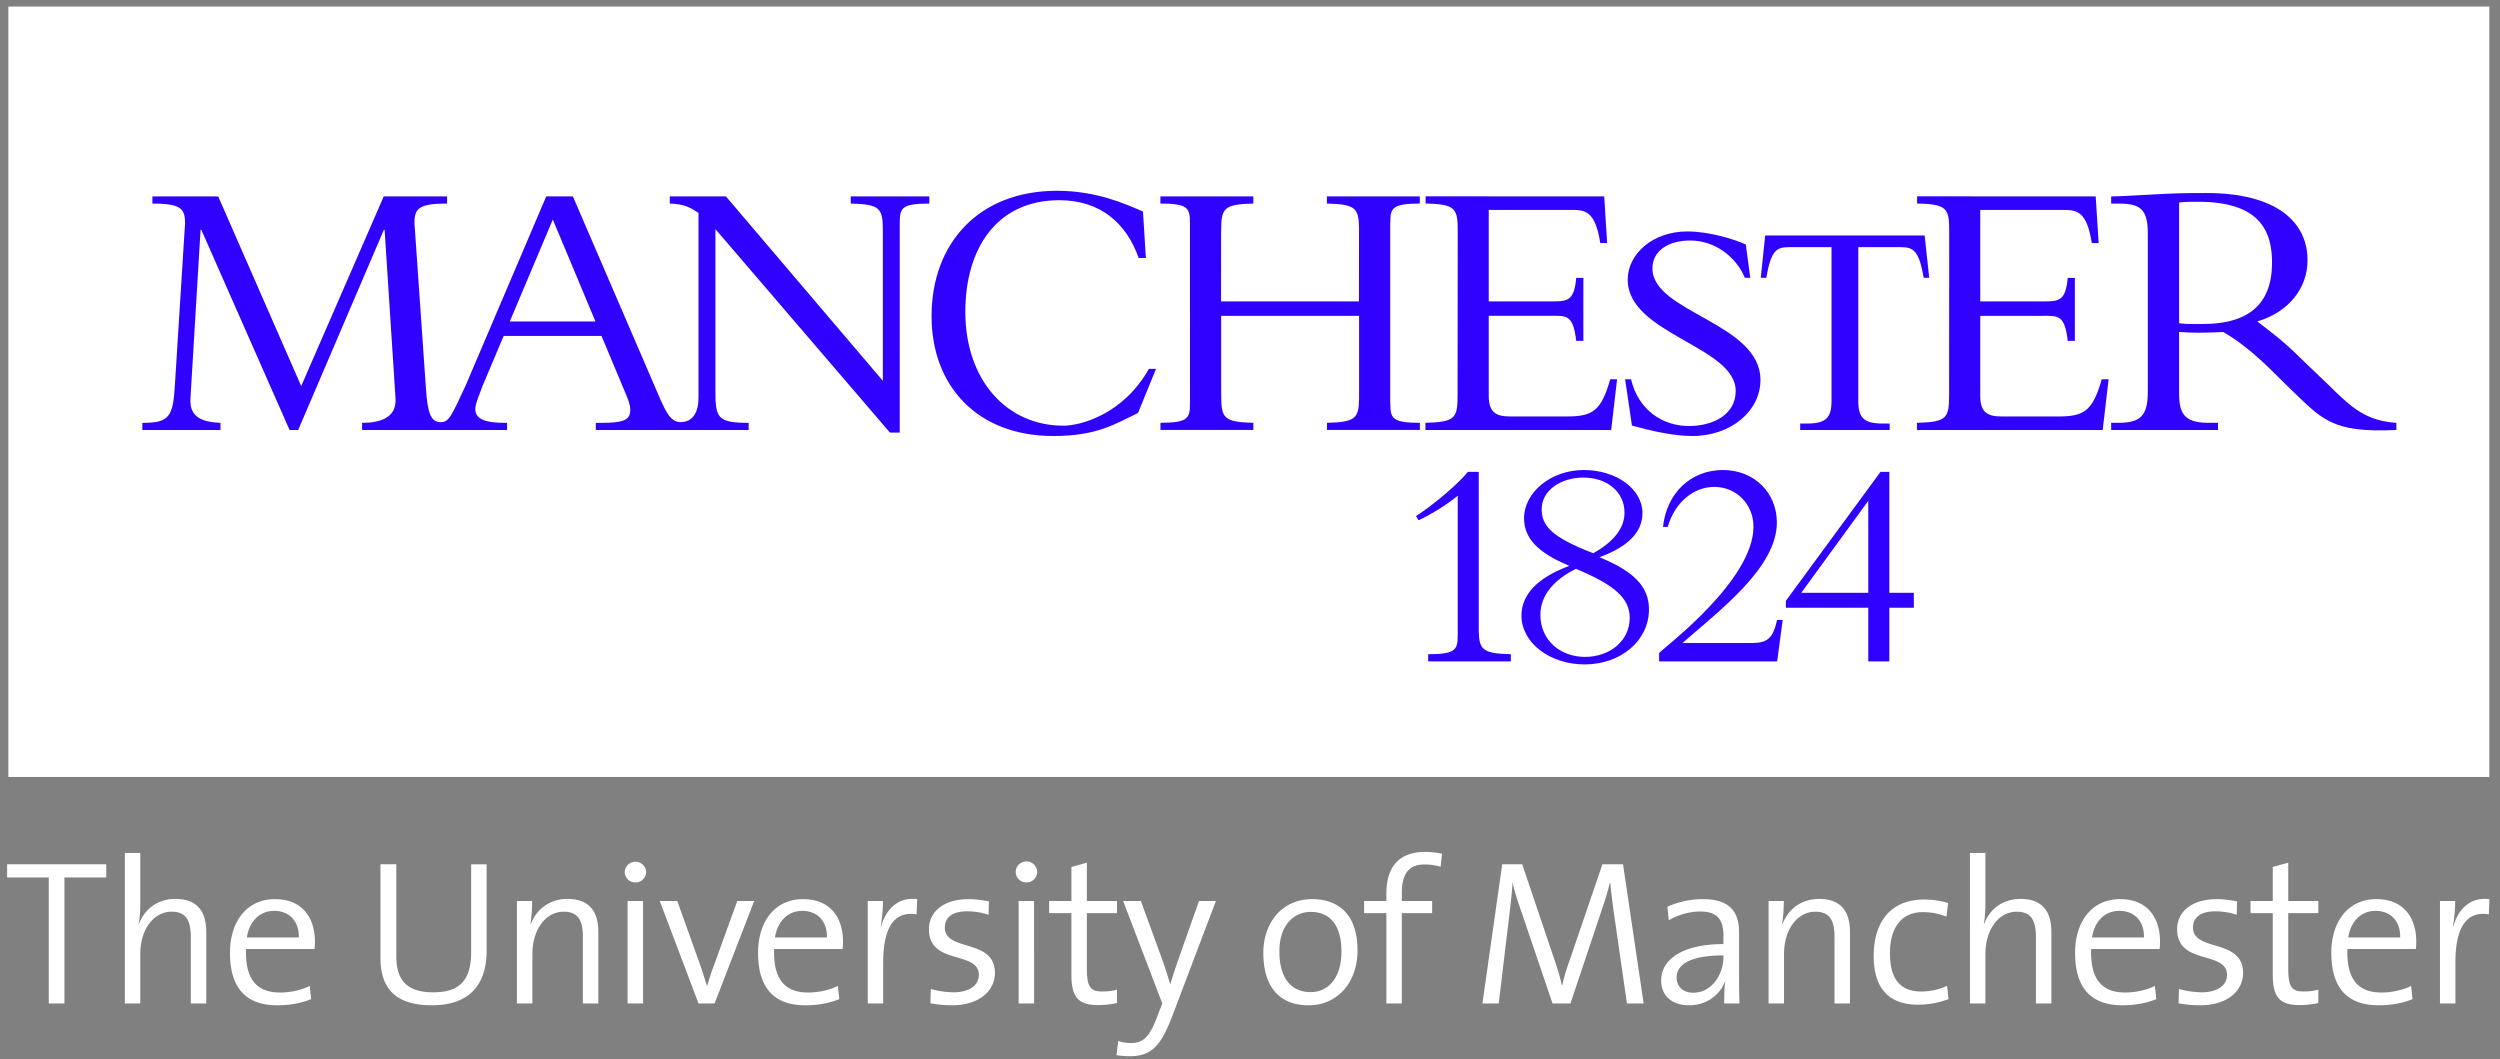 <svg xmlns="http://www.w3.org/2000/svg" width="177" height="75" viewBox="0 0 177 75"><rect x="0" y="0" width="177" height="75" fill="#808080" stroke="none"/><g fill="none"><path fill="#FFF" d="M.593 55.009h175.651V.464H.593z"/><path fill="#3001FF" d="M113.241 39.451c2.424.993 3.506 2.072 3.506 3.699 0 2.197-1.987 3.89-4.548 3.89-2.495 0-4.48-1.542-4.48-3.467 0-1.482 1.153-2.687 3.395-3.512-2.171-.89-3.211-1.923-3.211-3.359 0-1.861 1.919-3.425 4.228-3.425 2.308 0 4.155 1.351 4.155 3.043 0 1.352-1.013 2.391-3.045 3.131zm-1.663.822c-1.574.781-2.519 1.884-2.519 3.258 0 1.798 1.408 2.977 3.164 2.977 1.732 0 3.161-1.116 3.161-2.766 0-1.416-1.129-2.351-3.806-3.469zm.529-6.462c-1.593 0-2.956.903-2.956 2.234 0 1.164.653 1.967 3.656 3.126 1.293-.738 2.208-1.665 2.208-2.87 0-1.524-1.292-2.49-2.908-2.49zm14.332 9.218v-.49l6.701-9.131h.624v8.562h1.735v1.059h-1.735v3.798h-1.49v-3.798h-5.835zm5.835-7.568l-4.746 6.509h4.746v-6.509zm-31.159 11.366v-.508c1.995 0 2.09-.343 2.09-1.38h.003v-9.84c-.711.591-1.951 1.374-2.777 1.736l-.177-.297c1.288-.824 3.133-2.412 3.664-3.13h.777v11.245c.026 1.358.284 1.618 2.274 1.666v.508h-5.854zm25.1-2.938h-.397c-.287 1.277-.659 1.614-1.706 1.635h-4.991c2.633-2.314 6.681-5.333 6.681-8.53 0-2.121-1.616-3.717-3.819-3.717-2.272 0-3.993 1.638-4.243 4.032h.334c.482-1.703 1.808-2.837 3.298-2.837 1.577 0 2.774 1.242 2.774 2.818 0 3.77-6.138 8.408-6.68 8.937v.6h8.349l.003.002v-.002h.005l.176-1.303h-.002l.218-1.635zM113.299 17.21c-.342-2.194-1.016-2.347-1.955-2.347h-5.941v6.475h4.651c.958 0 1.411-.122 1.542-1.665h.506v4.459h-.506c-.213-1.887-.718-1.771-1.811-1.771h-4.382v5.664c0 1.224.563 1.461 1.545 1.461h3.985c1.829 0 2.432-.392 3.072-2.632h.484l-.416 3.589H100.92v-.507c2.13-.051 2.277-.345 2.277-1.966l.011-11.597c0-1.623-.151-1.915-2.277-1.966v-.506l12.647.006.208 3.303h-.487zm11.676-.541h11.289l.324 2.997h-.392c-.326-1.919-.729-2.167-1.6-2.167h-3.03v10.896c0 1.175.395 1.591 1.722 1.591h.5v.458h-6.336v-.458h.498c1.327 0 1.721-.416 1.721-1.591V17.499h-3.027c-.871 0-1.261.239-1.589 2.17h-.393l.313-3zm-7.983 2.336c0-1.232 1.103-1.977 2.685-1.977 1.653 0 3.187 1.053 3.859 2.638h.384l-.316-2.356c-.824-.376-2.59-.924-4.143-.924-2.445 0-4.219 1.589-4.219 3.417 0 3.852 7.646 4.71 7.646 7.877 0 1.738-1.7 2.483-3.306 2.483-1.874 0-3.593-1.14-4.103-3.309h-.421l.486 3.277c1.24.345 2.927.739 4.254.739 2.803 0 4.843-1.807 4.843-3.966 0-4.051-7.649-4.774-7.649-7.899z"/><path fill="#3001FF" d="M155.937 22.937c-.613 0-1.016.028-1.656-.052v-8.547c.482-.052.832-.052 1.335-.052 4.119 0 5.243 1.811 5.243 4.298 0 3.209-1.953 4.353-4.922 4.353zm-81.096-9.43c2.79 0 4.841.936 6.082 1.468l.206 3.293h-.508c-.875-2.474-2.721-4.094-5.622-4.094-4.44 0-6.654 3.433-6.654 7.903 0 4.811 2.906 8.062 6.949 8.062 1.211 0 4.239-.806 6.048-4.024h.503l-1.271 3.121c-1.585.755-2.861 1.634-5.998 1.634-5.399 0-8.621-3.562-8.621-8.481 0-5.159 3.327-8.882 8.886-8.882zm25.687 16.429v.504h-6.579v-.504c2.007-.05 2.252-.314 2.273-1.708v-5.866h-9.764v5.605h.004c0 1.622.15 1.914 2.275 1.967v.505H82.16v-.505c1.994 0 2.088-.345 2.088-1.382h.003V15.794l-.005-.003c0-1.037-.095-1.38-2.089-1.38v-.507h6.579v.507c-2.126.051-2.277.343-2.277 1.966l-.005-.001-.005 4.962h9.765l.005-5.19c-.018-1.417-.255-1.689-2.274-1.736v-.505h6.578v.505c-1.993 0-2.09.344-2.09 1.382h-.007v12.758l.011.002c0 1.036.095 1.382 2.091 1.382zM60.231 13.907v.505c2.126.053 2.275.345 2.275 1.969v10.581L51.397 13.907H47.42v.505c.929.026 1.424.237 2.035.665v13.08c0 1.01-.388 1.729-1.28 1.729-.71 0-1.04-.783-1.427-1.623l-6.187-14.356h-1.888l-5.712 13.401c-1.021 2.223-1.205 2.583-1.755 2.583-.69 0-.935-.614-1.05-2.4l-.812-11.7c0-1.037.314-1.38 2.309-1.38v-.507l-4.484.001-5.843 13.429-5.877-13.427H10.79v.505c1.996 0 2.312.344 2.312 1.382l-.709 11.3c-.134 2.418-.371 2.845-2.316 2.845v.504h5.534v-.504c-1.198-.054-2.208-.345-2.129-1.7l.718-11.966h.056l6.246 14.17h.61l6.065-14.17h.054l.77 11.91c.108 1.411-1.117 1.756-2.365 1.756v.504H35.9v-.504h-.096c-1.462 0-2.153-.264-2.153-.983 0-.372.347-1.17.532-1.677l1.476-3.495h6.928l1.742 4.161c.106.266.293.665.293 1.088 0 .745-.558.906-2.074.906h-.363v.504h10.821v-.504c-2.262 0-2.354-.397-2.354-2.312V16.22l12.359 14.41h.691V15.794c0-1.037.096-1.382 2.093-1.382v-.505h-5.564zm-24.139 8.854l3.048-7.219 3.019 7.219h-6.067zm112.494-5.551l-.211-3.303-12.645-.006v.506c2.127.051 2.274.343 2.274 1.966l-.007 11.597c0 1.621-.151 1.915-2.277 1.966v.507h13.15l.419-3.589h-.485c-.642 2.24-1.24 2.632-3.072 2.632h-3.982c-.987 0-1.548-.237-1.548-1.461v-5.664h4.386c1.089 0 1.597-.116 1.807 1.771h.506v-4.459h-.506c-.134 1.543-.586 1.665-1.542 1.665h-4.651v-6.475h5.938c.943 0 1.617.153 1.959 2.347h.487z"/><path fill="#3001FF" d="M164.973 27.363l-2.111-2.021c-1.258-1.256-2.058-1.81-3.048-2.586 2.196-.642 3.559-2.327 3.559-4.33 0-2.73-2.219-4.76-7.165-4.76-1.739 0-2.274.025-3.369.081-1.095.052-2.727.16-3.369.16v.508h.587c1.55 0 2.008.48 2.008 2.139v11.162c0 1.791-.563 2.22-2.14 2.22h-.455v.507h7.565v-.507h-.614c-1.5 0-2.14-.4-2.14-2.005v-4.427c.429.028.777.052 1.364.052.703 0 1.126-.024 1.761-.05 2.037 1.167 3.63 2.96 4.574 3.857 2.438 2.321 3.007 3.294 7.684 3.08v-.507c-2.056-.133-3.112-.993-4.691-2.573z"/><path fill="#FFF" d="M155.937 22.937c-.613 0-1.016.028-1.656-.052v-8.547c.482-.052.832-.052 1.335-.052 4.119 0 5.243 1.811 5.243 4.298 0 3.209-1.953 4.353-4.922 4.353zM4.561 62.126v8.918H3.453v-8.918H.504v-.934h7.021v.934H4.561m8.948 8.918v-4.7c0-1.139-.307-1.795-1.358-1.795-1.299 0-2.219 1.284-2.219 3.007v3.488H8.838V60.389h1.094v3.547c0 .481-.029 1.08-.116 1.444l.029.015c.423-1.065 1.328-1.751 2.583-1.751 1.664 0 2.175 1.051 2.175 2.335v5.065h-1.094zm8.756-3.853H17.42c-.073 2.174.787 3.079 2.408 3.079.759 0 1.561-.19 2.101-.467l.102.934c-.671.278-1.488.438-2.393.438-2.189 0-3.356-1.182-3.356-3.721 0-2.176 1.167-3.795 3.181-3.795 1.999 0 2.832 1.386 2.832 2.992 0 .131 0 .321-.03.54zm-2.86-2.701c-1.022 0-1.752.744-1.927 1.883h3.678c.029-1.123-.642-1.883-1.751-1.883zm11.164 6.685c-3.05 0-3.634-1.707-3.634-3.401v-6.582h1.124v6.48c0 1.416.467 2.583 2.598 2.583 1.81 0 2.7-.759 2.7-2.86v-6.203h1.095v6.115c0 2.525-1.328 3.868-3.883 3.868zm10.699-.131v-4.7c0-1.139-.307-1.795-1.358-1.795-1.299 0-2.218 1.284-2.218 3.007v3.488h-1.095V63.79h1.08c0 .466-.043 1.167-.117 1.605l.029.015c.409-1.051 1.329-1.766 2.598-1.766 1.664 0 2.175 1.051 2.175 2.335v5.065h-1.094zm3.721-8.568a.742.742 0 0 1-.759-.744.76.76 0 0 1 1.518 0 .75.75 0 0 1-.759.744zm-.554 8.568h1.094V63.79h-1.094v7.254zm6.158 0h-1.138l-2.744-7.254h1.241l1.693 4.729c.145.452.277.861.409 1.284h.014c.117-.394.248-.832.395-1.225l1.736-4.788h1.197l-2.803 7.254zm9.062-3.853H54.81c-.073 2.174.788 3.079 2.408 3.079.758 0 1.561-.19 2.101-.467l.102.934c-.671.278-1.488.438-2.393.438-2.189 0-3.357-1.182-3.357-3.721 0-2.176 1.168-3.795 3.181-3.795 2 0 2.832 1.386 2.832 2.992 0 .131 0 .321-.029.54zm-2.86-2.701c-1.022 0-1.752.744-1.927 1.883h3.678c.029-1.123-.642-1.883-1.751-1.883zm8.099.248c-1.606-.262-2.364.963-2.364 3.401v2.905h-1.094V63.79h1.08c0 .482-.059 1.197-.161 1.824l.015.015c.292-1.066 1.05-2.146 2.569-1.97l-.045 1.079zm2.511 6.437c-.54 0-1.095-.058-1.533-.146l.029-1.007a6.21 6.21 0 0 0 1.62.233c1.051 0 1.781-.466 1.781-1.226 0-1.751-3.532-.656-3.532-3.24 0-1.211.993-2.13 2.831-2.13.453 0 .964.073 1.416.16l-.029.949a4.83 4.83 0 0 0-1.503-.248c-1.066 0-1.591.437-1.591 1.153 0 1.736 3.546.744 3.546 3.21 0 1.285-1.138 2.292-3.035 2.292zm6.028-9.443a.761.761 0 0 0-.76-.745.751.751 0 0 0-.759.745c0 .423.336.744.759.744.409 0 .76-.321.76-.744zm-1.314 9.312h1.094V63.79h-1.094v7.254zm5.619.116c-1.459 0-1.883-.642-1.883-2.145v-4.364h-1.576v-.861h1.576v-2.408l1.095-.307v2.715h2.13v.861h-2.13v3.911c0 1.299.233 1.636 1.095 1.636.364 0 .744-.045 1.035-.132v.949c-.379.087-.89.145-1.342.145zm5.312.642c-.846 2.234-1.488 2.978-3.079 2.978-.263 0-.628-.029-.92-.073l.117-1.007c.292.102.584.145.905.145.875 0 1.314-.408 1.883-1.94l.335-.861-2.773-7.254h1.255l1.518 4.159c.234.657.395 1.182.555 1.722h.015c.131-.467.437-1.371.729-2.203l1.299-3.678h1.197l-3.036 8.012zm9.589-.627c-1.941 0-3.196-1.182-3.196-3.721 0-2.074 1.284-3.795 3.459-3.795 1.766 0 3.211.977 3.211 3.634 0 2.16-1.329 3.882-3.474 3.882zm.161-6.612c-1.139 0-2.219.862-2.219 2.803 0 1.854.803 2.875 2.219 2.875 1.138 0 2.174-.876 2.174-2.875 0-1.752-.729-2.803-2.174-2.803zm9.194-3.196a3.76 3.76 0 0 0-1.139-.16c-1.109 0-1.605.642-1.605 2.043v.54h2.146v.861H99.25v6.393h-1.095v-6.393h-1.576v-.861h1.576v-.511c0-2.029 1.007-2.963 2.744-2.963.408 0 .802.044 1.197.132l-.102.919zm13.193 9.677l-.876-6.072c-.175-1.197-.248-1.926-.306-2.466h-.029c-.102.408-.249.977-.482 1.648l-2.306 6.89h-1.27l-2.189-6.451c-.248-.716-.511-1.489-.628-2.087h-.014c-.043.788-.146 1.575-.263 2.583l-.715 5.955h-1.153l1.401-9.852h1.416l2.247 6.655c.248.715.453 1.373.555 1.912h.029c.146-.671.292-1.109.54-1.81l2.306-6.757h1.46l1.459 9.852h-1.182zm6.889 0c0-.555 0-1.11.073-1.533h-.029c-.35.919-1.285 1.664-2.525 1.664-1.153 0-1.985-.613-1.985-1.766 0-1.518 1.576-2.569 4.408-2.569v-.598c0-1.095-.395-1.708-1.65-1.708-.7 0-1.576.22-2.218.628l-.102-.963a6.12 6.12 0 0 1 2.51-.54c2 0 2.569.992 2.569 2.364v2.846c0 .715 0 1.533.029 2.175h-1.08zm-.058-3.401c-2.729 0-3.314.861-3.314 1.561 0 .657.468 1.081 1.183 1.081 1.284 0 2.131-1.27 2.131-2.525v-.117zm7.866 3.401v-4.7c0-1.139-.306-1.795-1.357-1.795-1.299 0-2.218 1.284-2.218 3.007v3.488h-1.095V63.79h1.08c0 .466-.044 1.167-.117 1.605l.03.015c.408-1.051 1.327-1.766 2.597-1.766 1.664 0 2.175 1.051 2.175 2.335v5.065h-1.095zm5.911.087c-1.62 0-3.138-.715-3.138-3.459 0-2.379 1.197-3.985 3.561-3.985.599 0 1.198.088 1.708.249l-.117.963a4.557 4.557 0 0 0-1.664-.321c-1.561 0-2.335 1.154-2.335 2.904 0 1.489.467 2.716 2.219 2.716.642 0 1.342-.161 1.824-.409l.102.948a6.13 6.13 0 0 1-2.16.394zm8.348-.087v-4.7c0-1.139-.307-1.795-1.357-1.795-1.299 0-2.219 1.284-2.219 3.007v3.488h-1.094V60.389h1.094v3.547c0 .481-.028 1.08-.116 1.444l.029.015c.423-1.065 1.328-1.751 2.583-1.751 1.664 0 2.175 1.051 2.175 2.335v5.065h-1.095zm8.757-3.853h-4.845c-.074 2.174.788 3.079 2.408 3.079.759 0 1.562-.19 2.102-.467l.102.934c-.672.278-1.489.438-2.394.438-2.189 0-3.357-1.182-3.357-3.721 0-2.176 1.168-3.795 3.182-3.795 1.999 0 2.831 1.386 2.831 2.992 0 .131 0 .321-.029.54zm-2.86-2.701c-1.022 0-1.752.744-1.927 1.883h3.678c.029-1.123-.642-1.883-1.751-1.883zm5.735 6.685a8.125 8.125 0 0 1-1.532-.146l.029-1.007a6.21 6.21 0 0 0 1.62.233c1.051 0 1.781-.466 1.781-1.226 0-1.751-3.532-.656-3.532-3.24 0-1.211.992-2.13 2.831-2.13.453 0 .964.073 1.415.16l-.028.949a4.83 4.83 0 0 0-1.503-.248c-1.066 0-1.591.437-1.591 1.153 0 1.736 3.546.744 3.546 3.21 0 1.285-1.138 2.292-3.036 2.292zm7.021-.015c-1.46 0-1.884-.642-1.884-2.145v-4.364h-1.575v-.861h1.575v-2.408l1.096-.307v2.715h2.13v.861h-2.13v3.911c0 1.299.233 1.636 1.094 1.636.365 0 .744-.045 1.036-.132v.949c-.379.087-.89.145-1.342.145zm8.246-3.969h-4.846c-.073 2.174.788 3.079 2.408 3.079.759 0 1.562-.19 2.102-.467l.102.934c-.671.278-1.488.438-2.393.438-2.19 0-3.358-1.182-3.358-3.721 0-2.176 1.168-3.795 3.183-3.795 1.999 0 2.83 1.386 2.83 2.992 0 .131 0 .321-.028.54zm-2.861-2.701c-1.022 0-1.752.744-1.927 1.883h3.678c.03-1.123-.641-1.883-1.751-1.883zm8.027.248c-1.605-.262-2.365.963-2.365 3.401v2.905h-1.094V63.79h1.08c0 .482-.058 1.197-.161 1.824l.015.015c.292-1.066 1.051-2.146 2.569-1.97l-.044 1.079z"/></g></svg>